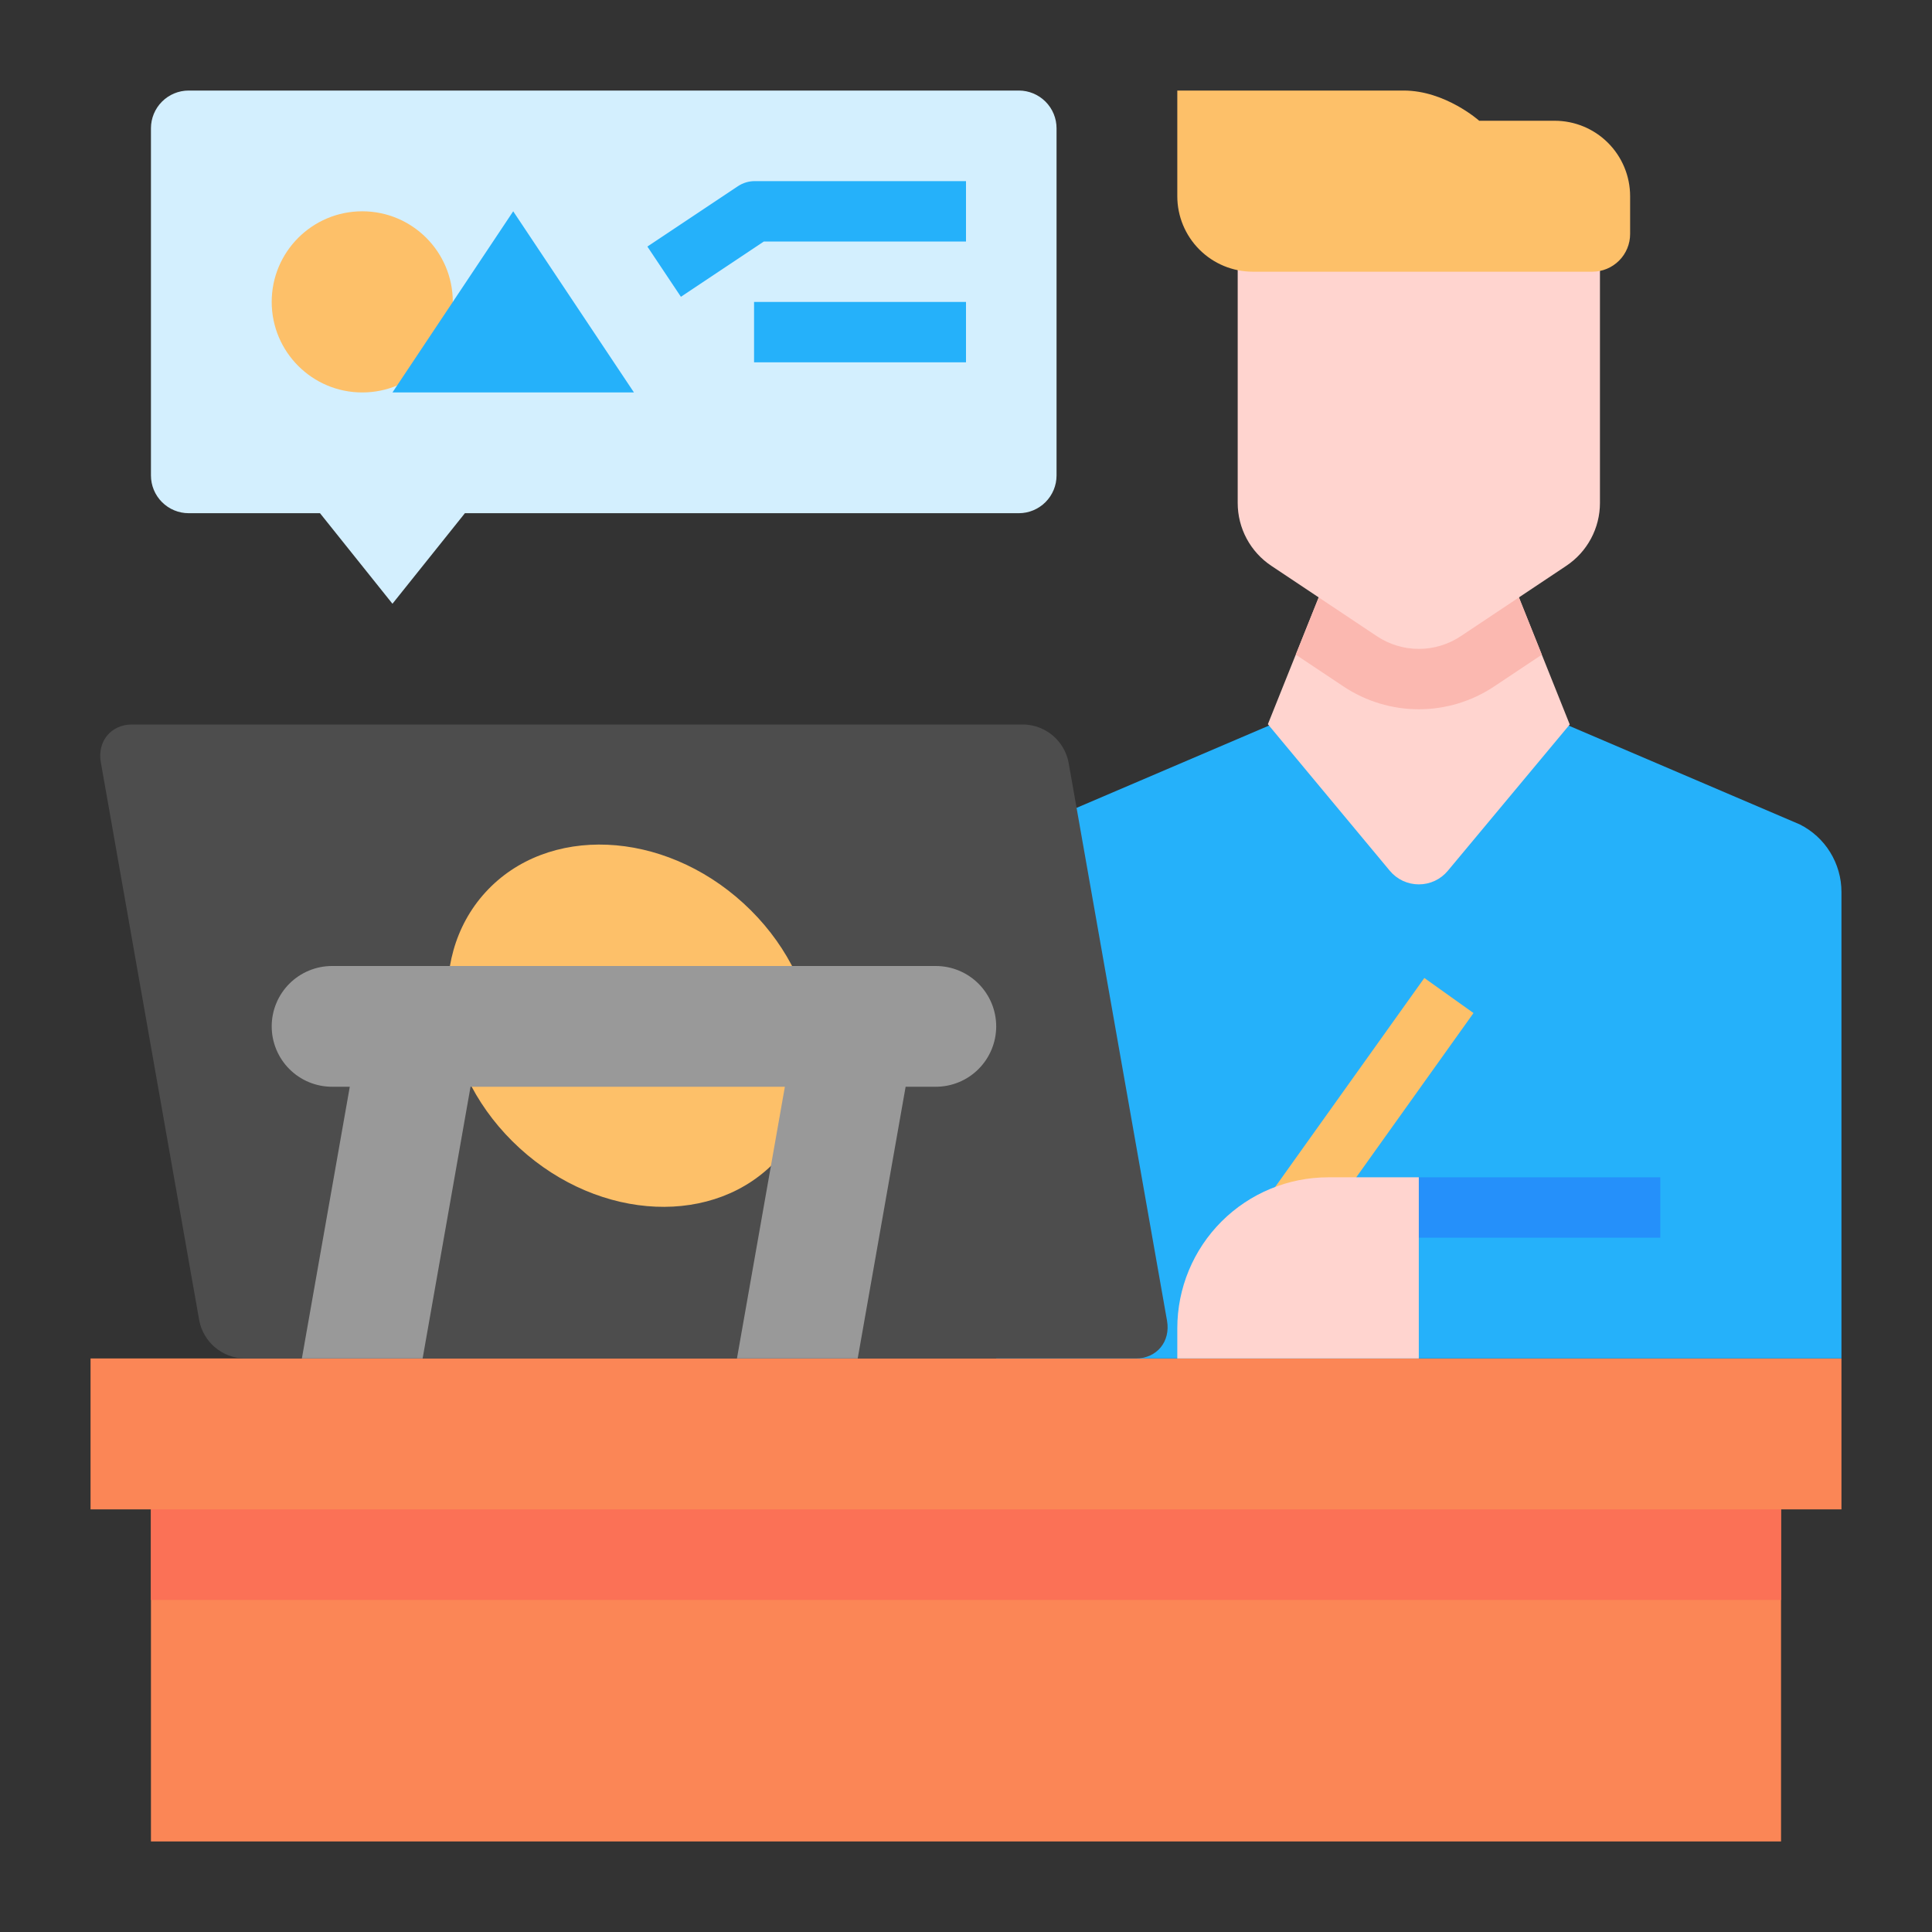 <svg width="60" height="60" viewBox="0 0 60 60" fill="none" xmlns="http://www.w3.org/2000/svg">
<rect x="0" y="0" width="60" height="60" fill="#333333" stroke="none"/>
<path d="M57.188 42.188H2.812V46.875H4.688V57.188H55.312V46.875H57.188V42.188Z" fill="#FB8656"/>
<path d="M4.688 46.875H55.312V49.688H4.688V46.875Z" fill="#FB7156"/>
<path d="M57.188 42.188V27.699C57.188 27.263 57.066 26.837 56.837 26.466C56.609 26.096 56.281 25.797 55.892 25.602L47.812 22.148H40.312L32.233 25.602C31.844 25.797 31.516 26.096 31.288 26.466C31.059 26.837 30.938 27.263 30.938 27.699V42.188H57.188Z" fill="#25B1FA"/>
<path d="M48.75 22.5L44.963 27.044C44.853 27.176 44.716 27.282 44.56 27.355C44.404 27.428 44.235 27.465 44.063 27.465C43.891 27.465 43.721 27.427 43.566 27.355C43.41 27.282 43.272 27.175 43.162 27.043L39.375 22.491L41.25 17.812H46.875L48.75 22.5Z" fill="#FFD4CF"/>
<path d="M46.875 17.812H41.25L40.241 20.331L41.723 21.318C42.416 21.78 43.23 22.027 44.063 22.027C44.896 22.027 45.71 21.78 46.403 21.318L47.883 20.332L46.875 17.812Z" fill="#FBB8B0"/>
<path d="M49.688 8.203H38.438V15.621C38.438 16.007 38.533 16.387 38.715 16.727C38.897 17.067 39.16 17.357 39.481 17.571L42.762 19.759C43.147 20.015 43.6 20.152 44.062 20.152C44.525 20.152 44.978 20.015 45.363 19.759L48.644 17.571C48.965 17.357 49.228 17.067 49.41 16.727C49.592 16.387 49.688 16.007 49.688 15.621V8.203Z" fill="#FFD4CF"/>
<path d="M48.281 3.75H45.938C45.938 3.75 44.888 2.812 43.594 2.812H36.562V6.094C36.562 6.715 36.809 7.311 37.249 7.751C37.688 8.191 38.285 8.438 38.906 8.438H49.453C49.764 8.438 50.062 8.314 50.282 8.094C50.502 7.875 50.625 7.576 50.625 7.266V6.094C50.625 5.472 50.378 4.876 49.938 4.436C49.499 3.997 48.903 3.75 48.281 3.75Z" fill="#FDC069"/>
<path d="M44.062 36.562H51.562V38.438H44.062V36.562Z" fill="#2590FA"/>
<path d="M39.549 36.936L44.234 30.372L45.761 31.461L41.075 38.026L39.549 36.936Z" fill="#FDC069"/>
<path d="M41.25 36.562H44.062V42.188H36.562V41.25C36.562 40.007 37.056 38.815 37.935 37.935C38.815 37.056 40.007 36.562 41.25 36.562Z" fill="#FFD4CF"/>
<path d="M35.278 42.188H7.568C7.24 42.176 6.925 42.054 6.675 41.841C6.425 41.629 6.253 41.338 6.189 41.016L3.131 23.672C3.016 23.025 3.449 22.5 4.096 22.5H31.806C32.134 22.512 32.449 22.634 32.699 22.846C32.949 23.059 33.12 23.35 33.184 23.672L36.243 41.016C36.357 41.663 35.925 42.188 35.278 42.188Z" fill="#4D4D4D"/>
<path d="M24.146 36.001C26.066 33.901 25.593 30.343 23.09 28.053C20.586 25.763 17 25.608 15.079 27.708C13.159 29.807 13.632 33.366 16.136 35.656C18.64 37.946 22.226 38.1 24.146 36.001Z" fill="#FDC069"/>
<path d="M29.062 30H10.312C9.815 30 9.338 30.198 8.987 30.549C8.635 30.901 8.438 31.378 8.438 31.875C8.438 32.372 8.635 32.849 8.987 33.201C9.338 33.553 9.815 33.75 10.312 33.75H10.863L9.375 42.188H13.125L14.613 33.75H24.375L22.887 42.188H26.637L28.125 33.75H29.062C29.56 33.75 30.037 33.553 30.388 33.201C30.74 32.849 30.938 32.372 30.938 31.875C30.938 31.378 30.74 30.901 30.388 30.549C30.037 30.198 29.56 30 29.062 30Z" fill="#999999"/>
<path d="M31.641 2.812H5.859C5.549 2.812 5.25 2.936 5.031 3.156C4.811 3.376 4.688 3.674 4.688 3.984V14.766C4.688 15.076 4.811 15.374 5.031 15.594C5.25 15.814 5.549 15.938 5.859 15.938H9.938L12.188 18.75L14.438 15.938H31.641C31.951 15.938 32.249 15.814 32.469 15.594C32.689 15.374 32.812 15.076 32.812 14.766V3.984C32.812 3.674 32.689 3.376 32.469 3.156C32.249 2.936 31.951 2.812 31.641 2.812Z" fill="#D3EFFE"/>
<path d="M11.25 12.188C12.803 12.188 14.062 10.928 14.062 9.375C14.062 7.822 12.803 6.562 11.25 6.562C9.697 6.562 8.438 7.822 8.438 9.375C8.438 10.928 9.697 12.188 11.25 12.188Z" fill="#FDC069"/>
<path d="M15.938 6.562L19.688 12.188H12.188L15.938 6.562Z" fill="#25B1FA"/>
<path d="M21.146 9.217L20.105 7.657L22.918 5.782C23.072 5.68 23.253 5.625 23.438 5.625H30V7.5H23.722L21.146 9.217Z" fill="#25B1FA"/>
<path d="M23.418 9.377H30V11.252H23.418V9.377Z" fill="#25B1FA"/>
</svg>
